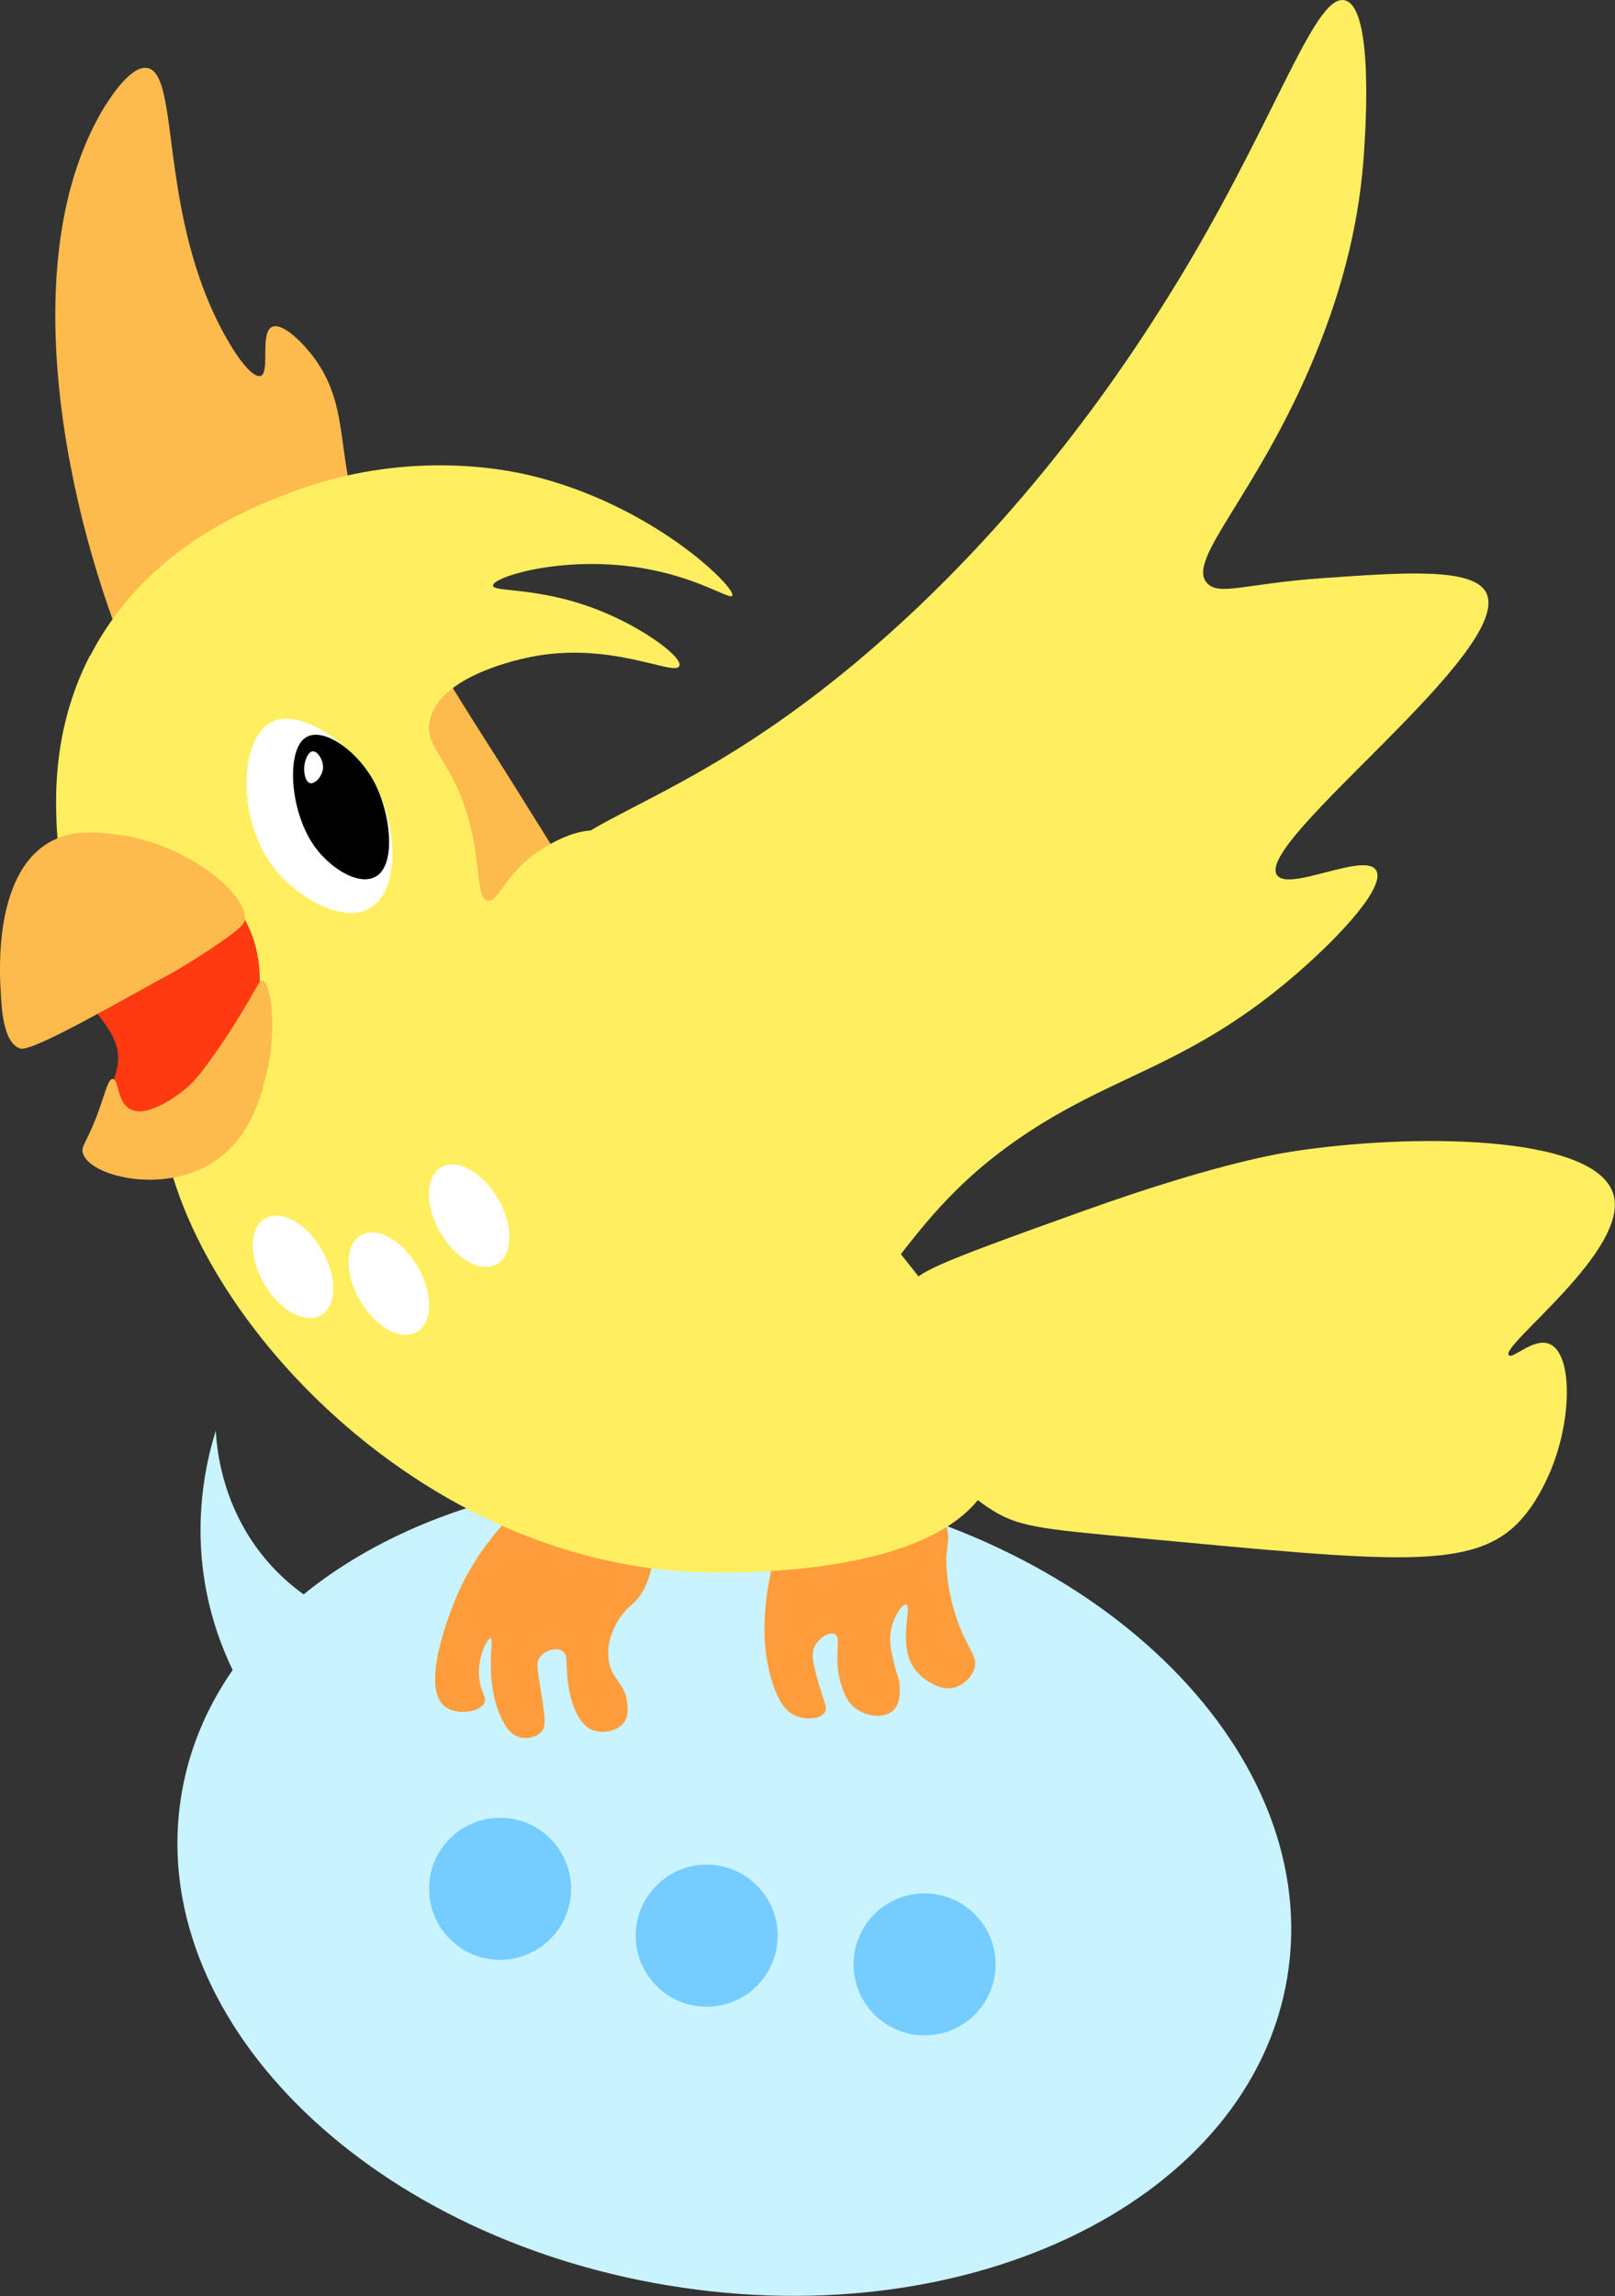 <?xml version="1.0" encoding="UTF-8"?>
<svg id="Layer_2" data-name="Layer 2" xmlns="http://www.w3.org/2000/svg" viewBox="0 0 84.42 119.98">
  <rect x="0" y="0" width="84.42" height="119.98" fill="#333333" stroke="none"/>
  <defs>
    <style>
      .cls-1 {
        fill: #fdbb4e;
      }

      .cls-1, .cls-2, .cls-3, .cls-4, .cls-5, .cls-6, .cls-7, .cls-8 {
        stroke-width: 0px;
      }

      .cls-3 {
        fill: #fff;
      }

      .cls-4 {
        fill: #c9f3ff;
      }

      .cls-5 {
        fill: #74ccff;
      }

      .cls-6 {
        fill: #ff3a11;
      }

      .cls-7 {
        fill: #ffef60;
      }

      .cls-8 {
        fill: #ff9d3c;
      }
    </style>
  </defs>
  <g id="Layer_11" data-name="Layer 11">
    <path class="cls-4" d="m67.29,103.32c-1.9,11.53-16.38,18.74-32.34,16.11-15.96-2.63-27.37-14.1-25.47-25.63.65-3.95,2.78-7.4,5.94-10.11,6.06-5.2,15.91-7.73,26.4-6,15.96,2.63,27.37,14.1,25.47,25.63Z"/>
    <path class="cls-4" d="m11.28,74.76c-.51,1.63-1.21,4.7-.49,8.4.4,2.05,1.12,3.68,1.75,4.85,1.82-1.16,3.63-2.33,5.45-3.49-.97-.42-2.62-1.3-4.07-3-2.28-2.69-2.58-5.69-2.64-6.75Z"/>
  </g>
  <g id="Layer_12" data-name="Layer 12">
    <circle class="cls-5" cx="26.14" cy="98.7" r="3.71"/>
    <circle class="cls-5" cx="36.94" cy="101.15" r="3.71"/>
    <circle class="cls-5" cx="48.33" cy="102.65" r="3.71"/>
  </g>
  <g id="Layer_8" data-name="Layer 8">
    <path class="cls-7" d="m51.65,78.77c1.51,1.03,2.62,1.11,7.97,1.61,13.21,1.23,17.43,1.73,19.87-.95.81-.89,1.31-2,1.48-2.38,1.2-2.71,1.27-6.25.05-6.81-.83-.38-1.94.8-2.15.58-.48-.51,6.36-5.51,5.46-8.43-.97-3.16-10.75-3.17-16.89-2.2-1.08.17-4.39.8-10.67,3.04-8.35,2.98-8.82,3.26-9.26,4.05-1.86,3.31.4,8.96,4.14,11.5Z"/>
  </g>
  <g id="Layer_9" data-name="Layer 9">
    <path class="cls-8" d="m26.75,79.18c-1.66,1.68-2.53,3.34-3,4.53-.23.58-1.79,4.44-.5,5.46.61.48,1.82.31,2.06-.17.14-.27-.11-.5-.22-1.06-.25-1.2.4-2.37.56-2.34.21.04-.38,2.18.56,4.18.23.49.51.88.95,1,.4.11.92,0,1.17-.33.19-.25.17-.54.06-1.34-.26-1.8-.42-2.16-.17-2.51.27-.37.86-.53,1.17-.33.32.2.18.69.28,1.5.05.39.26,2.18,1.28,2.62.55.23,1.33.08,1.67-.39.23-.32.2-.71.17-1-.11-1.05-.75-1.16-.95-2.12-.2-.96.26-1.81.39-2.06.32-.6.71-.88.95-1.11,1.2-1.19,1.48-4.4-.11-5.79-1.44-1.26-4.42-1.02-6.3,1.26Z"/>
    <path class="cls-8" d="m42.03,77.58c-.83.67-1.09,1.79-1.62,4.04-.7,2.97-.45,4.78-.14,5.94.41,1.54.95,1.95,1.35,2.11.53.21,1.26.17,1.49-.19.17-.27-.05-.54-.34-1.59-.27-.97-.39-1.46-.17-1.89.22-.42.76-.75,1.03-.61.4.2-.12,1.22.35,2.66.14.44.3.9.75,1.23.55.41,1.48.55,1.96.1.35-.33.35-.87.34-1.2,0-.44-.13-.56-.29-1.25-.15-.64-.26-1.08-.19-1.59.1-.8.61-1.55.82-1.49.33.09-.5,2.16.48,3.41.52.67,1.27.89,1.27.89.16.04.33.09.56.07.57-.06,1.1-.53,1.25-1.01.2-.63-.29-.96-.82-2.35-.47-1.25-.58-2.3-.62-2.79-.12-1.17.22-1.43,0-2.26-.25-.94-.87-1.54-1.08-1.75-1.54-1.5-4.62-1.92-6.38-.5Z"/>
  </g>
  <g id="Layer_4" data-name="Layer 4">
    <path class="cls-1" d="m5.53,5.47c-5.03,8.11-1.89,21.86,1.32,29.35,0,0,2.8,6.53,7.46,11.39.4.42.81.81.81.81.55.52,1.09.97,1.63,1.4,5.88,4.65,14.38,6.02,15.92,3.74.6-.88-1.51-4.27-5.7-10.96-2.13-3.41-3.43-5.3-5.53-9.05-1.64-2.92-2.52-4.38-2.8-5.3-1.05-3.49-.4-5.91-2.42-8.41-.61-.75-1.52-1.58-2-1.36-.65.3-.09,2.37-.59,2.56-.34.12-1.06-.63-1.91-2.18-3.43-6.25-2.31-13.49-3.98-13.9-.86-.21-1.97,1.54-2.21,1.92Z"/>
  </g>
  <g id="Layer_2-2" data-name="Layer 2">
    <path class="cls-7" d="m4.7,34.26c-1.87,3.64-1.8,7.05-1.75,8.61.11,3.39,1.25,4.95,3.5,10.9,2.07,5.47,2.23,6.97,3.11,9.21,3.45,8.75,13.91,18.43,26.35,19.15.9.05,13.64.67,15.94-4.97,3-7.35-14.21-19.03-17.28-29.44-.24-.8-1.02-3.78-2.93-4.26-1.69-.42-3.79,1.23-3.95,1.37-1.41,1.14-1.69,2.34-2.2,2.23-.59-.13-.35-1.77-.95-4.07-.87-3.34-2.41-3.86-2.07-5.37.53-2.34,4.78-3.19,5.27-3.29,4.2-.85,7.53,1.04,7.77.47.18-.43-1.66-1.82-3.77-2.73-3.36-1.46-5.95-1.09-5.97-1.47-.02-.44,3.53-1.56,7.57-.95,3.09.47,4.81,1.71,4.94,1.48.23-.39-4.14-4.77-10.62-6.3-1.07-.25-6.42-1.43-12.58.95-2.08.8-7.49,2.89-10.37,8.5Z"/>
    <path class="cls-7" d="m27,47.87c1.67-5.52,7.19-4.42,17.8-13.3,8.93-7.48,14.45-16.16,16.25-19.04C66.56,6.73,68.67-.41,70.31.02c1.48.39,1.08,6.61.99,7.95-.21,3.24-.96,6.76-2.61,10.72-2.96,7.13-6.66,10.51-5.62,11.75.62.74,1.94.06,6.08-.23,4.26-.3,7.81-.55,8.52.73,1.64,2.94-12.13,13.05-10.92,14.79.62.89,4.57-1.22,5.18-.26.52.82-1.76,3.33-4.07,5.34-4.61,4.02-8.16,5.02-11.83,7-9.53,5.12-9.03,10.9-13.87,11.24-7.55.53-17.76-12.58-15.16-21.18Z"/>
  </g>
  <g id="Layer_5" data-name="Layer 5">
    <path class="cls-6" d="m4.52,51.47c-.44,1.07,1.95,2.23,1.63,4.21-.13.78-.66,1.63-.33,2.14.11.17.52.62.85.81.01,0,.02.01.03.02,0,0,.31.16.68.22.25.04,2.19-.29,4.19-2.9.9-1.18,1.8-2.34,1.97-4.11.04-.36.21-2.16-.77-3.85,0,0,0-.01,0-.01,0,0-.52-.21-.57-.22-.65-.24-2.3,1.65-3.87,2.52-2,1.11-3.46.32-3.81,1.17Z"/>
  </g>
  <g id="Layer_6" data-name="Layer 6">
    <path class="cls-1" d="m6.02,43.6c-1.14-.13-2.13-.22-3.2.29C-.33,45.4-.03,50.74.04,51.86c.05.95.15,2.65,1.02,2.93.63.2,5.34-2.55,7.88-3.92,0,0,.63-.34,1.96-1.21,1.54-1.01,1.8-1.32,1.87-1.5,0-.01.01-.04.02-.07.27-1.26-3-4.07-6.77-4.49Z"/>
  </g>
  <g id="Layer_3" data-name="Layer 3">
    <path class="cls-1" d="m5.9,56.39c.31,0,.21,1.18.89,1.56.83.47,2.24-.55,2.61-.82.72-.52,1.1-1.05,1.79-2.01.96-1.34,1.86-2.91,1.86-2.91.44-.76.53-.99.67-.97.45.06.78,2.56.22,4.84-.27,1.13-.85,3.52-2.98,4.77-2.61,1.53-6.3.59-6.63-.6-.11-.4.24-.53.89-2.38.32-.91.45-1.49.67-1.49Z"/>
  </g>
  <g id="Layer_7" data-name="Layer 7">
    <path class="cls-3" d="m14.2,37.73c-1.68.84-1.84,5.02.05,7.53,1.19,1.58,3.6,3.03,5.06,2.21,1.58-.88,1.45-4.07.47-6.11-1.15-2.43-4.05-4.4-5.58-3.63Z"/>
    <path class="cls-2" d="m15.93,38.57c-.98.74-.78,3.93.57,5.74.85,1.14,2.43,2.1,3.28,1.4.91-.76.6-3.18-.14-4.69-.88-1.78-2.81-3.12-3.7-2.45Z"/>
    <path class="cls-3" d="m16.35,39.26c-.26.02-.46.54-.45.95,0,.21.07.65.3.71.25.07.63-.32.68-.74.05-.44-.27-.93-.53-.92Z"/>
  </g>
  <g id="Layer_14" data-name="Layer 14">
    <ellipse class="cls-3" cx="24.53" cy="63.52" rx="1.75" ry="2.92" transform="translate(-28.48 20.78) rotate(-30)"/>
    <ellipse class="cls-3" cx="15.32" cy="66.2" rx="1.75" ry="2.92" transform="translate(-31.05 16.53) rotate(-30)"/>
    <ellipse class="cls-3" cx="20.33" cy="67.08" rx="1.75" ry="2.92" transform="translate(-30.82 19.15) rotate(-30)"/>
  </g>
</svg>